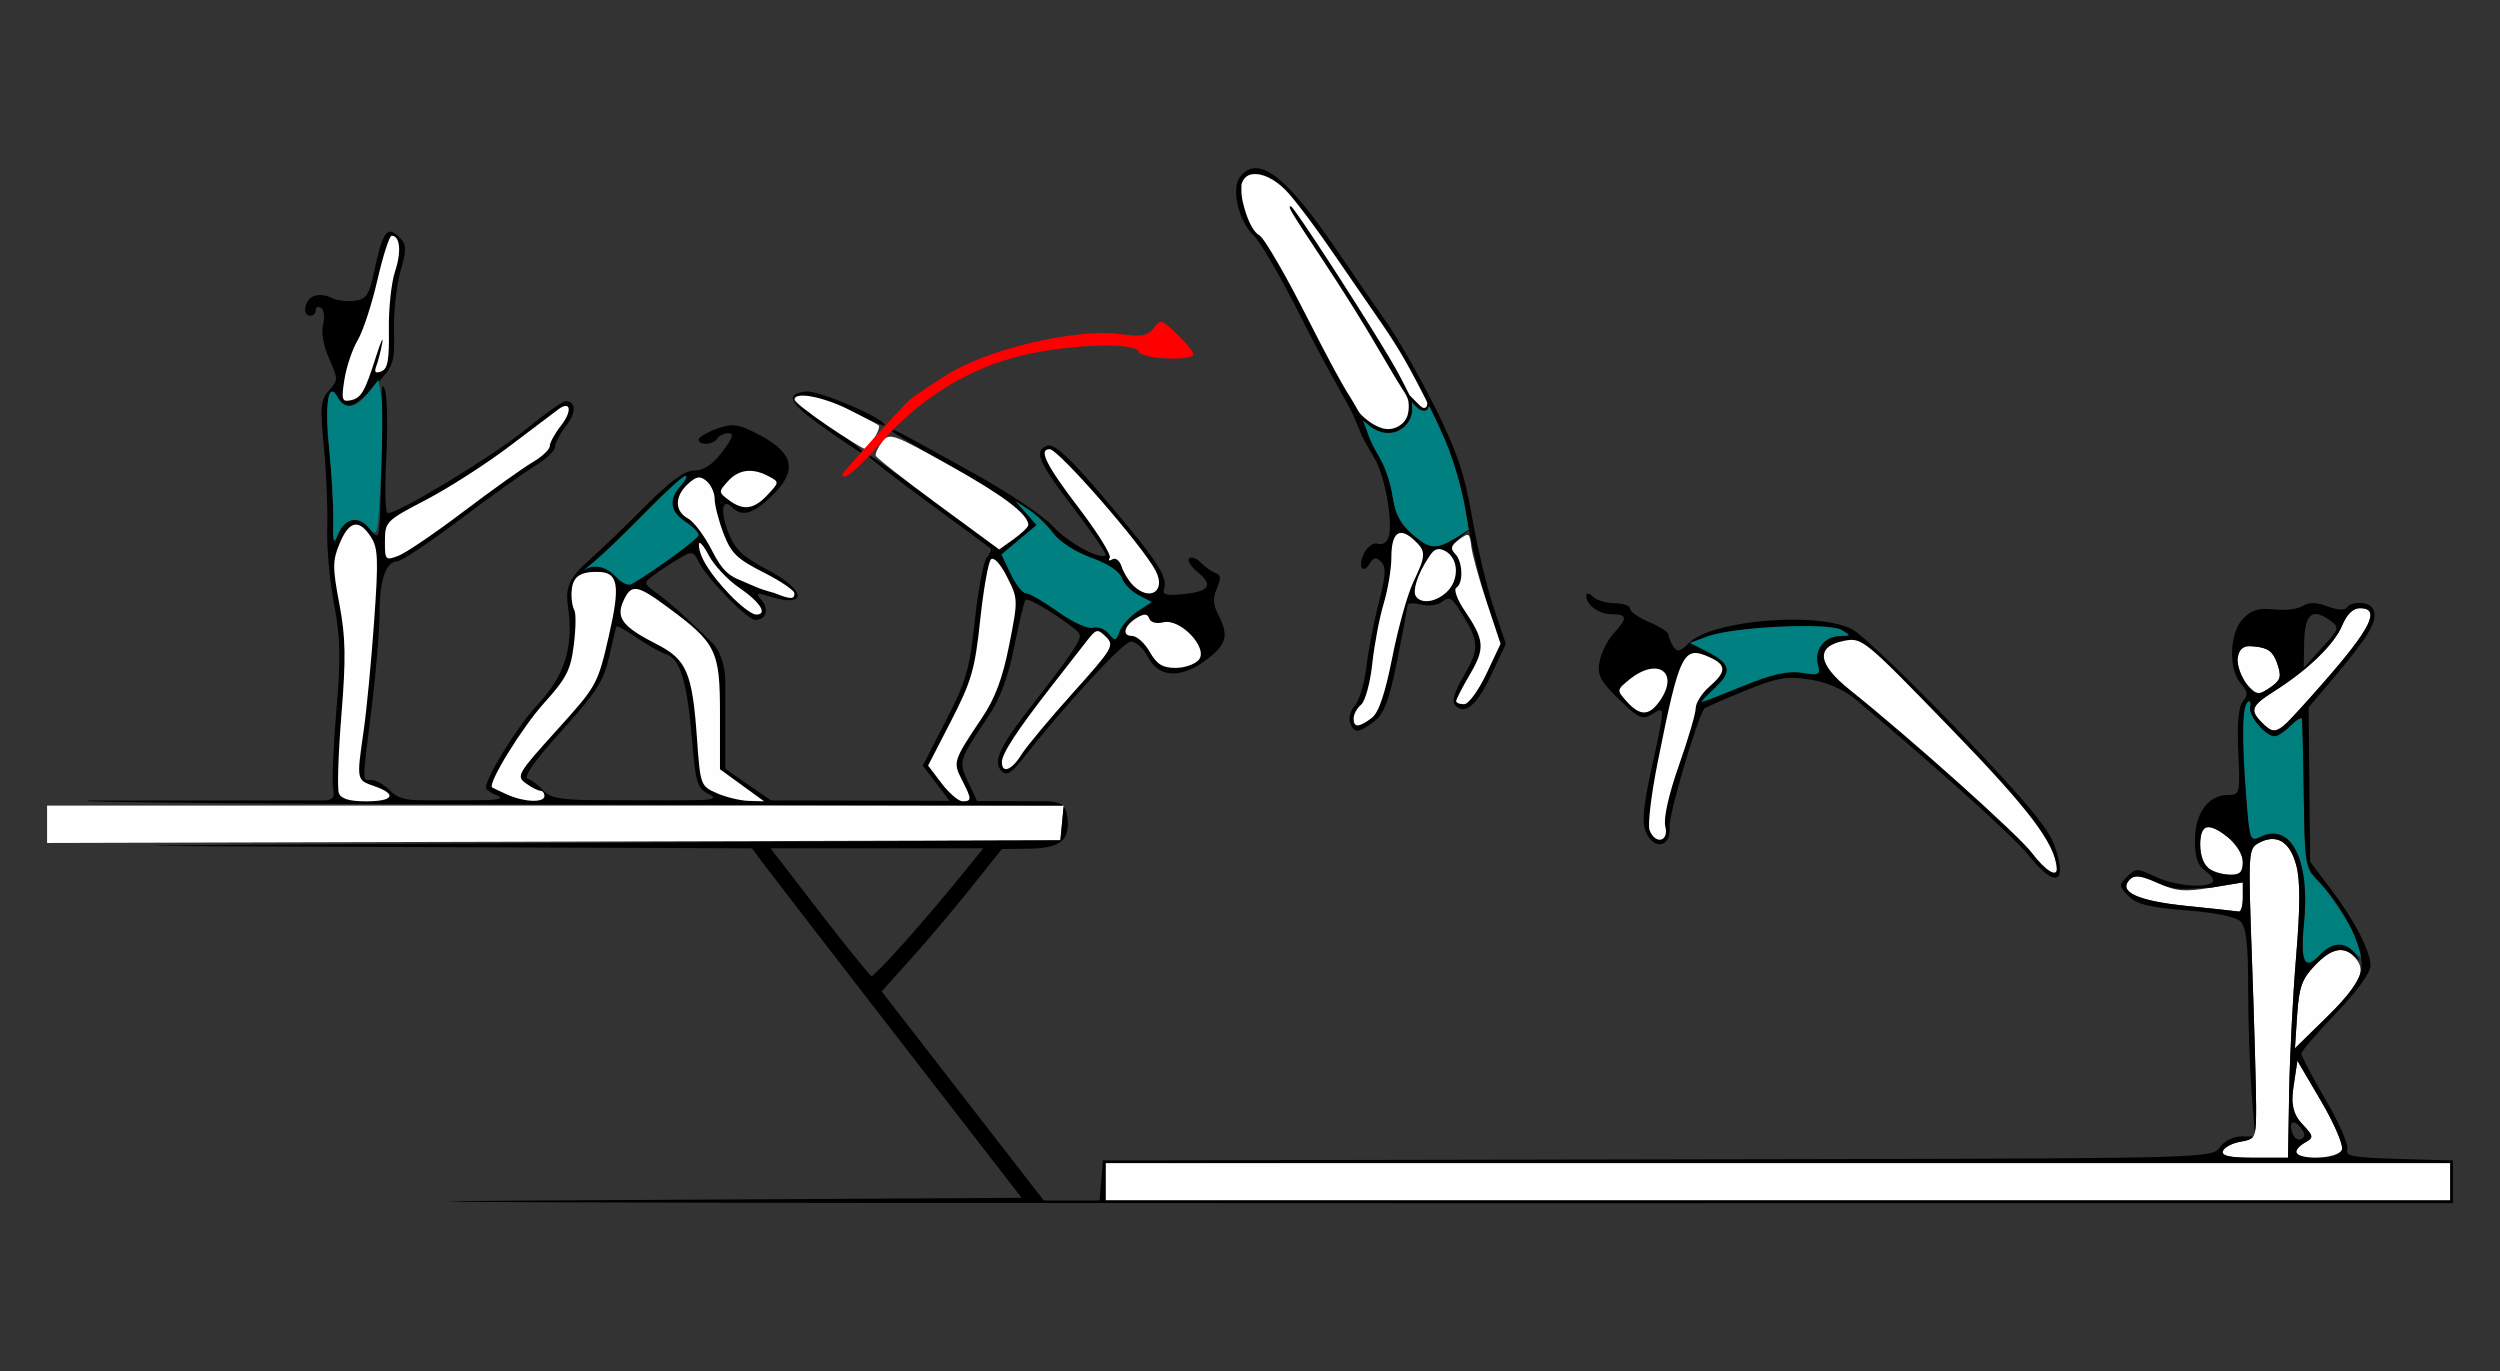 <?xml version="1.0" encoding="UTF-8" standalone="no"?>
<!-- Created with Inkscape (http://www.inkscape.org/) -->

<svg
   xmlns:dc="http://purl.org/dc/elements/1.1/"
   xmlns:cc="http://creativecommons.org/ns#"
   xmlns:rdf="http://www.w3.org/1999/02/22-rdf-syntax-ns#"
   xmlns:svg="http://www.w3.org/2000/svg"
   xmlns="http://www.w3.org/2000/svg"
   xmlns:sodipodi="http://sodipodi.sourceforge.net/DTD/sodipodi-0.dtd"
   xmlns:inkscape="http://www.inkscape.org/namespaces/inkscape"
   id="svg3456"
   version="1.1"
   inkscape:version="0.91 r13725"
   width="439.252"
   height="240.938"
   viewBox="0 0 439.252 240.938"
   sodipodi:docname="bb910203.svg">
  <rect x="0" y="0" width="439.252" height="240.938" fill="#333333" stroke="none"/>
  <defs
     id="defs3460" />
  <sodipodi:namedview
     pagecolor="#b9b9b9"
     bordercolor="#666666"
     borderopacity="1"
     objecttolerance="10"
     gridtolerance="10"
     guidetolerance="10"
     inkscape:pageopacity="0"
     inkscape:pageshadow="2"
     inkscape:window-width="1495"
     inkscape:window-height="976"
     id="namedview3458"
     showgrid="false"
     inkscape:zoom="1.4142136"
     inkscape:cx="202.42398"
     inkscape:cy="112.31879"
     inkscape:window-x="0"
     inkscape:window-y="0"
     inkscape:window-maximized="0"
     inkscape:current-layer="svg3456" />
  <g
     id="g5838"
     transform="translate(54.17,-244.549)">
    <path
       sodipodi:nodetypes="ccccccccccsssssssccccsssscssssssscssssscscsssscscccccccccssssssssssss"
       inkscape:connector-curvature="0"
       id="path3446"
       d="m 140.083,452.184 0,-3.281 148.131,0 88.131,0 0,3.281 0,3.281 -88.131,0 -148.131,0 z m 196.308,-5.391 c 0.214,-0.645 1.616,-1.389 3.115,-1.654 2.655,-0.47 2.727,-0.63 2.727,-6.094 0,-3.086 -0.322,-14.558 -0.716,-25.492 -0.701,-19.463 -0.675,-19.903 1.204,-20.911 3.094,-1.661 5.439,-0.269 6.556,3.89 0.726,2.706 0.722,7.241 -0.015,16.115 -0.564,6.792 -1.115,17.517 -1.224,23.832 l -0.197,11.483 -5.919,0.002 c -4.32,9.4e-4 -5.814,-0.315 -5.53,-1.17 z m 12.851,0.281 c 0,-0.49 0.733,-1.303 1.63,-1.806 1.508,-0.846 1.467,-1.088 -0.539,-3.231 -1.887,-2.015 -2.083,-2.888 -1.51,-6.72 l 0.658,-4.404 4.185,7.123 c 2.302,3.918 3.943,7.754 3.648,8.526 -0.599,1.565 -8.072,2.039 -8.072,0.511 z m 0.197,-24.188 c 0.324,-4.882 0.838,-6.33 3.075,-8.672 2.855,-2.99 4.995,-3.519 6.822,-1.687 2.282,2.289 1.831,4.331 -4.582,10.623 l -5.704,5.596 z m -19.356,-19.156 c -8.719,-0.889 -12.193,-2.503 -10.038,-4.665 0.84,-0.842 1.995,-0.695 4.925,0.631 3.248,1.469 4.668,1.592 9.377,0.811 l 5.549,-0.921 0,2.627 c 0,1.445 -0.315,2.57 -0.701,2.501 -0.386,-0.07 -4.486,-0.512 -9.112,-0.983 z m 3.972,-6.465 c -2.018,-1.179 -2.321,-7.425 -0.36,-7.425 2.358,0 6.201,3.819 6.201,6.162 0,1.743 -0.492,2.269 -2.103,2.247 -1.157,-0.016 -2.839,-0.459 -3.738,-0.984 z m -379.953,-7.889 0,-3.286 89.312,0 89.312,0 -0.293,3.047 -0.293,3.047 -89.019,0.239 -89.019,0.239 z m 389.132,-17.884 c -2.164,-2.17 -1.854,-2.947 2.201,-5.515 5.889,-3.729 10.53,-8.218 11.902,-11.513 0.833,-2 1.919,-3.062 3.132,-3.062 3.711,0 1.984,3.518 -6.444,13.125 -8.25,9.404 -8.317,9.447 -10.791,6.964 z m -2.726,-6.804 c -0.851,-0.943 -1.547,-2.868 -1.547,-4.278 0,-2.325 0.281,-2.536 3.021,-2.27 2.354,0.229 3.226,0.883 3.951,2.963 0.772,2.217 0.626,2.892 -0.863,3.984 -2.311,1.695 -2.703,1.661 -4.562,-0.399 z"
       style="fill:#fefefe" />
    <path
       sodipodi:nodetypes="ccsscssscssssscc"
       inkscape:connector-curvature="0"
       id="path3442"
       d="m 350.67,413.322 c -0.351,-0.569 -0.355,-3.677 -0.011,-6.908 1.132,-10.601 -2.516,-17.622 -7.707,-14.835 -1.757,0.943 -1.882,0.602 -2.449,-6.7 -0.85,-10.953 -0.749,-16.403 0.316,-17.063 0.519,-0.322 0.692,0.033 0.395,0.81 -0.54,1.413 2.6,5.277 4.289,5.277 0.514,0 1.776,-0.844 2.804,-1.875 1.028,-1.031 1.925,-1.559 1.993,-1.172 0.068,0.387 0.201,6.479 0.296,13.539 0.159,11.872 0.323,12.963 2.182,14.531 2.095,1.767 8.613,12.165 8.613,13.739 0,0.497 -0.769,0.205 -1.709,-0.648 -2.262,-2.054 -3.815,-1.957 -6.31,0.394 -1.373,1.294 -2.278,1.599 -2.702,0.911 z"
       style="fill:#007f7f" />
    <path
       sodipodi:nodetypes="csccssscssscccsssscccssscsscccscscccccccccccccscccscccccccsccccssssscccccscccccccccsccccssssccsccsscscsssccsssscccscssssscsssscssccccsscccsccssssccccsssccssssscccccccccccccc"
       inkscape:connector-curvature="0"
       id="path3438"
       d="m 359.879,350.492 c -0.736,0.059 -1.398,0.326 -1.707,0.828 -0.308,0.5 -1.699,0.412 -3.348,-0.213 -2.012,-0.762 -3.281,-0.781 -4.434,-0.068 -0.889,0.55 -3.152,0.815 -5.029,0.59 -2.585,-0.31 -3.89,0.067 -5.375,1.557 -2.441,2.449 -2.686,8.984 -0.43,11.484 1.239,1.373 1.309,1.966 0.367,3.104 -0.785,0.949 -1.052,3.851 -0.822,8.924 0.33,7.279 0.273,7.518 -1.77,7.518 -3.486,0 -5.848,3.198 -5.848,7.916 0,3.098 0.477,4.501 1.863,5.475 1.025,0.72 1.585,1.587 1.246,1.928 -1.158,1.161 -6.778,0.623 -10.105,-0.969 -3.123,-1.493 -3.416,-1.493 -4.908,0.004 -1.494,1.498 -1.479,1.701 0.254,3.439 1.428,1.433 3.697,1.991 10.094,2.484 5.126,0.395 8.755,1.139 9.578,1.965 0.985,0.988 1.326,4.022 1.33,11.811 0.003,5.764 0.275,13.959 0.605,18.213 l 0.547,7.055 c 0.218,-0.837 0.244,-2.169 0.244,-4.49 0,-3.086 -0.323,-14.558 -0.717,-25.492 -0.701,-19.463 -0.674,-19.902 1.205,-20.91 3.094,-1.661 5.438,-0.271 6.555,3.889 0.726,2.706 0.722,7.241 -0.016,16.115 -0.564,6.792 -1.114,17.517 -1.223,23.832 l -0.197,11.482 -5.92,0.002 c -4.32,0.001 -5.813,-0.315 -5.529,-1.17 0.214,-0.645 1.616,-1.389 3.115,-1.654 1.171,-0.207 1.837,-0.355 2.219,-0.924 l -2.105,0 c -1.361,0 -2.994,0.821 -3.729,1.873 -1.294,1.853 -1.622,1.984 -68.791,2.109 l -127.484,0.236 -0.291,3.516 -0.289,3.516 -4.914,0 -4.912,0 -14.236,-18.365 -14.236,-18.365 5.193,-5.775 c 2.856,-3.176 7.608,-8.805 10.561,-12.508 l 5.367,-6.732 4.793,-0.065 c 5.461,-0.073 7.176,-1.45 6.725,-5.398 -0.111,-0.972 -0.296,-1.599 -0.664,-2.029 l -0.279,2.91 -0.293,3.047 -89.252,0.477 c -87.913,0.469 -88.32,0.479 -27.092,0.703 l 62.162,0.227 1.857,2.512 c 1.022,1.381 11.679,15.198 23.686,30.703 l 21.83,28.191 -85.848,0.479 0,-0.002 c -47.216,0.262 22.866,0.474 155.74,0.469 l 181.588,-0.008 0,-3.75 0,-3.75 -9.537,-0.266 c -7.887,-0.221 -9.447,-0.502 -9.016,-1.629 0.287,-0.749 -1.416,-4.675 -3.781,-8.723 -2.366,-4.048 -4.301,-7.712 -4.301,-8.141 0,-0.429 2.733,-3.62 6.074,-7.092 3.619,-3.76 6.076,-7.121 6.076,-8.314 0,-2.644 -2.814,-8.069 -7.117,-13.725 l -3.484,-4.578 -0.135,-13.566 -0.135,-13.566 4.838,-5.723 c 5.686,-6.724 7.3,-9.487 6.602,-11.312 -0.354,-0.924 -1.222,-1.381 -3.016,-1.307 z m -227.168,35.734 0.014,-0.137 -0.125,0 c 0.042,0.04 0.073,0.092 0.111,0.137 z m -0.111,-0.137 c -0.465,-0.44 -1.195,-0.632 -2.395,-0.75 -56.131,-0.291 -112.459,-0.137 -168.658,-0.137 l -0.143,0.01 c -4.273,0.291 32.526,0.607 81.775,0.703 z m 227.869,-34.688 c 3.711,0 1.985,3.518 -6.443,13.125 -3.393,3.867 -6.593,7.342 -7.111,7.721 -1.389,1.015 -2.052,0.879 -3.682,-0.756 -2.164,-2.17 -1.852,-2.948 2.203,-5.516 5.889,-3.729 10.53,-8.217 11.902,-11.512 0.833,-2 1.918,-3.062 3.131,-3.062 z m -7.65,1.037 c 0.645,0.038 1.448,0.423 2.424,1.139 l 0.002,0 c 1.681,1.233 1.617,1.446 -1.447,4.799 l -3.207,3.51 0.086,-4.537 c 0.064,-3.402 0.722,-4.993 2.143,-4.91 z m -10.836,5.701 c 2.354,0.229 3.224,0.883 3.949,2.963 0.772,2.217 0.628,2.892 -0.861,3.984 -0.986,0.723 -2.068,1.314 -2.404,1.314 -1.455,0 -3.705,-3.639 -3.705,-5.992 0.242,-1.837 1.014,-2.535 3.021,-2.27 z m -0.84,9.557 c -0.254,0 0.295,0.345 0.072,0.928 -0.54,1.413 2.601,5.277 4.289,5.277 0.514,0 1.775,-0.844 2.803,-1.875 1.028,-1.031 1.924,-1.559 1.992,-1.172 0.068,0.387 0.209,6.398 0.312,13.359 0.187,12.592 0.201,12.671 2.92,15.559 4.371,4.643 7.726,11.645 7.201,15.029 -0.311,2.006 -2.225,4.668 -6.068,8.438 l -5.615,5.506 0.391,-5.859 c 0.325,-4.882 0.837,-6.33 3.074,-8.672 2.888,-3.024 4.929,-3.502 7.01,-1.641 1.115,0.997 1.125,0.927 0.072,-0.469 -1.632,-2.163 -4.062,-2.078 -6.129,0.213 -2.677,2.967 -3.516,1.32 -2.828,-5.551 1.097,-10.957 -2.177,-17.642 -7.457,-15.229 -2.043,0.934 -2.1,0.796 -2.682,-6.701 -0.847,-10.913 -0.743,-16.362 0.32,-17.021 0.13,-0.081 0.238,-0.119 0.322,-0.119 z m -7.252,22.201 c 0.801,8.1e-4 1.959,0.635 3.543,1.885 1.452,1.146 2.463,2.877 2.463,4.219 0,1.743 -0.493,2.27 -2.104,2.248 -3.666,-0.05 -5.373,-1.696 -5.373,-5.176 0,-2.131 0.44,-3.177 1.471,-3.176 z m -252.682,3.691 18.699,0 18.701,0 -4.373,5.391 c -2.405,2.965 -6.72,8.028 -9.59,11.25 -2.87,3.222 -5.429,5.842 -5.686,5.82 -0.257,-0.021 -4.356,-5.084 -9.109,-11.25 z m 239.99,4.955 c 0.801,-0.046 1.938,0.324 3.77,1.152 3.248,1.469 4.607,0.983 9.377,0.811 l 5.551,-0.922 0,2.627 c 0,1.445 -0.316,2.571 -0.701,2.502 -0.386,-0.07 -4.487,-0.513 -9.113,-0.984 -8.719,-0.889 -12.192,-2.502 -10.037,-4.664 0.315,-0.316 0.674,-0.494 1.154,-0.521 z m 28.281,32.369 4.184,7.123 c 2.302,3.918 3.943,7.754 3.648,8.525 -0.353,0.924 -1.82,1.402 -4.303,1.402 -3.962,0 -4.881,-1.156 -2.139,-2.695 1.508,-0.846 1.468,-1.088 -0.539,-3.23 -1.887,-2.015 -1.879,-4.252 -1.51,-6.721 z m -0.652,10.859 c 0.31,0.019 0.751,0.314 1.26,0.93 0.764,0.924 0.804,1.537 0.127,1.957 -0.543,0.336 -1.246,-0.066 -1.562,-0.895 -0.493,-1.289 -0.34,-2.024 0.176,-1.992 z m -208.746,7.129 148.131,0 88.131,0 0,3.281 0,3.281 -88.131,0 -148.131,0 0,-3.281 z"
       style="fill:#000000" />
    <path
       inkscape:connector-curvature="0"
       id="path5716"
       d="m 224.87,348.842 c -0.208,-0.035 -0.338,0.078 -0.338,0.346 0,1.669 2.221,3.28 4.521,3.28 2.711,-10e-6 2.776,0.721 0.304,3.361 -1.05,1.121 -2.161,3.32 -2.468,4.886 -0.475,2.42 0.033,3.424 3.375,6.683 3.455,3.369 4.163,3.691 5.833,2.645 2.337,-1.464 2.339,-1.648 -0.078,9.461 -1.509,6.936 -1.735,9.633 -0.951,11.359 1.444,3.179 4.464,2.439 4.103,-1.005 -0.206,-1.961 4.812,-19.06 6.109,-20.816 0.125,-0.17 3.286,-1.556 7.023,-3.081 5.826,-2.378 7.475,-2.666 11.558,-2.018 3.064,0.486 5.949,1.756 8.094,3.564 15.292,12.885 27.695,24.072 30.32,27.349 4.726,5.899 6.912,5.008 4.505,-1.837 -1.042,-2.964 -5.538,-8.317 -16.905,-20.125 -8.516,-8.847 -16.855,-16.826 -18.531,-17.733 -5.955,-3.221 -24.727,-1.689 -28.75,2.346 -1.57,1.575 -2.094,1.694 -2.77,0.623 -0.458,-0.726 -0.841,-1.669 -0.848,-2.094 -0.008,-0.425 -1.529,-1.407 -3.381,-2.183 -1.852,-0.776 -3.367,-1.838 -3.367,-2.362 0,-0.524 -1.212,-0.953 -2.693,-0.953 -1.481,0 -3.212,-0.521 -3.847,-1.158 -0.321,-0.322 -0.608,-0.504 -0.816,-0.539 z"
       style="fill:#000000" />
    <path
       id="path5393"
       d="m 302.796,394.358 c -2.42,-3.183 -21.362,-20.138 -31.939,-28.589 -5.661,-4.523 -6.075,-7.59 -1.16,-8.598 3.288,-0.675 3.492,-0.51 18.755,15.232 13.898,14.333 18.428,20.299 18.745,24.688 0.127,1.756 -1.985,0.445 -4.401,-2.733 z"
       style="fill:#fefefe"
       inkscape:connector-curvature="0" />
    <path
       id="path5389"
       d="m 235.656,390.392 c -0.344,-0.899 0.292,-6.217 1.412,-11.819 3.884,-19.417 4.502,-20.666 9.167,-18.534 2.968,1.356 2.954,2.522 -0.061,5.152 -1.322,1.153 -2.405,2.853 -2.405,3.776 0,0.923 -1.331,5.461 -2.958,10.085 -1.797,5.107 -2.733,9.302 -2.386,10.69 0.676,2.701 -1.766,3.274 -2.77,0.65 z"
       style="fill:#fefefe"
       inkscape:connector-curvature="0" />
    <path
       id="path5375"
       d="m 231.664,367.813 c -1.797,-1.992 -1.791,-2.048 0.438,-3.859 4.953,-4.024 8.872,-1.292 5.361,3.737 -1.871,2.679 -3.462,2.713 -5.799,0.123 z"
       style="fill:#fefefe"
       inkscape:connector-curvature="0" />
    <path
       id="path3634"
       d="m 247.069,365.471 c 3.145,-2.924 2.884,-4.288 -1.225,-6.385 l -3.101,-1.583 3.159,-1.17 c 4.446,-1.647 21.189,-2.449 23.464,-1.123 1.729,1.008 1.718,1.059 -0.23,1.087 -2.702,0.039 -4.564,2.41 -3.898,4.965 0.487,1.869 0.237,2.003 -2.807,1.507 -2.418,-0.394 -5.26,0.24 -10.28,2.292 -3.816,1.56 -7.11,2.838 -7.319,2.84 -0.21,0.002 0.797,-1.092 2.237,-2.43 z"
       style="fill:#008080"
       inkscape:connector-curvature="0" />
    <path
       id="path5726"
       d="m 14.326,285.26 c -1,0.1 -1.693,2.022 -2.65,6.512 -1.012,4.747 -1.413,5.366 -3.652,5.637 -1.384,0.167 -3.196,-0.084 -4.027,-0.559 -0.831,-0.475 -2.198,-0.6 -3.037,-0.277 -1.647,0.634 -2.13,3.459 -0.592,3.459 0.514,-10e-6 0.934,-0.446 0.934,-0.992 0,-0.546 0.424,-0.732 0.939,-0.412 0.516,0.32 0.674,1.636 0.352,2.926 -0.353,1.411 0.075,3.816 1.074,6.039 1.594,3.546 1.592,3.768 -0.023,5.559 -1.491,1.653 -1.594,2.801 -0.896,10.076 0.433,4.516 0.693,10.868 0.578,14.115 -0.115,3.247 0.418,9.218 1.184,13.268 1.136,6.007 1.212,9.478 0.414,18.854 -0.538,6.32 -0.792,12.461 -0.566,13.646 0.39,2.045 0.098,2.171 -5.742,2.479 -2.592,0.146 48.43,0.263 118.945,0.297 l 0,-0.541 -0.023,0 -1.582,-3.328 c -1.746,-3.673 -1.709,-3.798 3.326,-11.303 2.286,-3.407 3.636,-6.978 4.752,-12.561 0.858,-4.29 1.75,-7.989 1.982,-8.223 0.413,-0.414 4.882,2.205 8.305,4.867 1.642,1.278 1.643,1.43 0.041,3.984 -0.916,1.461 -4.068,5.699 -7.006,9.416 -5.883,7.445 -7.175,10.217 -5.52,11.85 0.827,0.815 1.635,0.394 3.316,-1.734 7.988,-10.107 17.988,-20.974 19.352,-21.029 0.886,-0.036 2.263,1.201 3.061,2.748 1.883,3.653 5.857,3.79 10.344,0.357 3.467,-2.653 3.857,-4.218 1.959,-7.857 -0.906,-1.737 -0.966,-2.931 -0.23,-4.613 0.747,-1.708 0.7,-2.367 -0.184,-2.662 -0.646,-0.216 -1.817,-1.037 -2.604,-1.826 -0.786,-0.789 -1.725,-1.137 -2.086,-0.773 -0.361,0.364 0.322,1.457 1.518,2.43 2.805,2.282 2.029,3.409 -2.656,3.857 -2.877,0.275 -3.65,0.061 -3.279,-0.906 0.666,-1.74 -0.856,-4.382 -6.316,-10.975 -9.439,-11.396 -12.792,-14.743 -14.221,-14.193 -2.386,0.919 -1.611,2.747 4.625,10.922 3.315,4.345 5.851,8.074 5.637,8.289 -0.928,0.931 -6.758,-2.281 -9.328,-5.139 -1.542,-1.715 -7.64,-5.802 -13.551,-9.086 -14.094,-7.829 -14.953,-8.278 -14.953,-7.783 0,0.231 4.721,3.059 10.492,6.285 9.379,5.243 13.682,8.494 13.775,10.406 0.017,0.352 -1.125,1.466 -2.539,2.477 l -2.572,1.836 -8.877,-6.535 c -13.43,-9.887 -14.018,-10.296 -14.018,-9.809 -10e-7,0.249 4.731,3.921 10.514,8.16 5.783,4.24 10.679,7.851 10.881,8.025 0.202,0.174 -0.107,0.892 -0.688,1.594 -0.58,0.701 -1.524,5.667 -2.096,11.037 -0.917,8.607 -1.521,10.696 -5.094,17.639 l -4.053,7.877 2.389,3.139 2.387,3.141 -15.596,0 -15.598,0 -4.141,-2.857 -4.141,-2.857 0,-9.934 0,-5.48 c 0,-3.043 -1.156,-5.574 -2.17,-6.588 l -2.27,-2.232 c -2.442,-2.403 -5.7,-5.27 -7.242,-6.371 -2.749,-1.963 -2.766,-2.029 -0.934,-3.396 1.028,-0.767 3.005,-2.071 4.393,-2.896 2.411,-1.434 2.572,-1.405 3.613,0.635 1.521,2.978 8.495,10.104 9.889,10.104 1.863,-10e-6 2.457,-1.838 1.117,-3.457 -1.099,-1.329 -0.975,-1.415 1.088,-0.756 7.06,2.257 6.936,-0.934 -0.182,-4.67 -4.258,-2.235 -5.601,-3.521 -6.752,-6.459 -1.496,-3.82 -1.125,-6.236 0.678,-4.428 1.713,1.718 3.685,1.153 6.904,-1.977 4.877,-4.742 3.96,-7.841 -3.379,-11.402 -2.665,-1.293 -3.705,-1.362 -6.309,-0.418 -1.715,0.622 -3.117,1.467 -3.117,1.879 0,1.075 2.585,0.927 3.271,-0.188 0.318,-0.516 1.204,-0.938 1.971,-0.938 1.026,0 0.737,0.866 -1.1,3.281 -1.708,2.246 -3.252,3.281 -4.893,3.281 -1.715,0 -4.188,1.801 -8.688,6.328 -3.46,3.48 -8.05,7.884 -10.203,9.785 -3.832,3.384 -3.648,5.41 -3.297,7.973 0.964,7.033 -0.576,11.909 -5.398,17.08 -3.523,3.778 -9.047,12.701 -9.047,14.613 0,0.292 0.945,0.913 2.102,1.379 1.468,0.592 -0.788,0.867 -7.477,0.908 -8.38,0.052 -9.812,-0.176 -11.447,-1.816 -1.028,-1.031 -2.5,-1.875 -3.271,-1.875 -1.691,0 -1.691,1.041 0.008,-12.621 0.767,-6.168 1.395,-13.683 1.395,-16.701 0,-5.817 1.142,-9.115 3.158,-9.115 0.673,0 5.601,-3.288 10.949,-7.309 5.348,-4.02 11.301,-8.275 13.229,-9.453 1.928,-1.178 3.504,-2.682 3.504,-3.344 0,-0.662 0.868,-2.312 1.93,-3.666 1.837,-2.342 1.785,-4.354 -0.113,-4.354 -0.483,0 -3.719,2.306 -7.189,5.125 -5.699,4.629 -22.087,14.562 -24.025,14.562 -0.431,0 -0.549,-4.324 -0.264,-9.609 0.285,-5.285 0.191,-10.664 -0.209,-11.953 -0.509,-1.641 -0.695,-0.658 -0.621,3.281 0.058,3.094 0.004,9.574 -0.121,14.4 -0.225,8.69 -0.244,8.755 -1.951,6.641 -2.022,-2.505 -4.451,-1.992 -5.689,1.203 -0.639,1.647 -0.801,1.068 -0.721,-2.557 0.057,-2.578 -0.251,-8.134 -0.684,-12.348 -0.853,-8.314 -0.221,-12.434 1.449,-9.449 1.376,2.458 2.805,2.018 6.609,-2.037 3.275,-3.492 3.441,-3.974 3.301,-9.609 -0.081,-3.263 0.428,-7.964 1.131,-10.447 1.139,-4.024 1.111,-4.681 -0.256,-6.053 -0.635,-0.637 -1.153,-0.967 -1.607,-0.922 z M -1.387,385.588 c 0.004,-2.6e-4 -0.024,2.5e-4 -0.02,0 l 0,0.002 c 0.008,-4.4e-4 0.011,-0.002 0.02,-0.002 z m 88.822,-72.252 c -3.858,0.448 -3.006,2.031 3.586,6.664 3.341,2.349 6.284,4.289 6.541,4.312 0.981,0.09 -6.216,-5.526 -9.111,-7.109 -7.31,-3.997 -0.582,-4.259 7.27,-0.283 3.069,1.554 5.58,2.615 5.58,2.357 0,-1.211 -11.642,-6.199 -13.865,-5.941 z m -33.164,41.25 c 0.41,0.092 1.872,0.946 3.533,2.076 1.898,1.292 4.234,2.599 5.191,2.904 2.348,0.748 3.595,4.966 4.43,14.992 0.639,7.674 0.898,8.492 3.035,9.574 1.972,0.999 0.007,1.173 -12.617,1.119 -13.135,-0.057 -15.139,-0.269 -16.473,-1.744 -0.835,-0.924 -2.096,-1.876 -2.803,-2.117 -0.856,-0.292 1.13,-3.113 5.949,-8.449 6.135,-6.793 7.405,-8.776 8.346,-13.039 0.61,-2.765 1.196,-5.154 1.301,-5.309 0.013,-0.019 0.049,-0.02 0.107,-0.008 z"
       style="fill:#000000"
       inkscape:connector-curvature="0" />
    <path
       id="path5407"
       d="m 5.367,383.907 c -0.302,-0.79 -0.1,-6.975 0.449,-13.744 0.815,-10.052 0.748,-13.629 -0.366,-19.519 -1.21,-6.399 -1.203,-7.597 0.061,-10.631 1.656,-3.976 3.387,-4.34 5.47,-1.151 1.287,1.971 1.363,3.93 0.578,14.949 -0.497,6.974 -1.317,15.551 -1.823,19.06 -1.27,8.814 -1.291,8.703 1.847,9.801 4.093,1.431 3.428,2.672 -1.431,2.672 -2.942,0 -4.403,-0.439 -4.784,-1.437 z"
       style="fill:#fefefe"
       inkscape:connector-curvature="0" />
    <path
       id="path5405"
       d="m 34.947,384.158 c -1.285,-0.582 -2.47,-1.144 -2.633,-1.25 -0.898,-0.58 5.198,-10.504 9.123,-14.851 3.931,-4.354 4.662,-5.788 5.215,-10.225 0.353,-2.838 0.395,-5.563 0.092,-6.055 -0.462,-0.75 -0.869,-3.8 0.037,-5.304 0.899,-1.493 3.104,-1.443 4.009,-1.443 3.693,0 4.086,2.228 1.997,11.327 -1.939,8.448 -2.072,8.688 -9.172,16.533 -6.812,7.527 -7.107,8.032 -5.421,9.269 0.981,0.72 2.124,1.308 2.54,1.308 0.416,0 0.756,0.422 0.756,0.938 0,1.227 -3.586,1.091 -6.542,-0.248 z"
       style="fill:#fefefe"
       inkscape:connector-curvature="0" />
    <path
       id="path5403"
       d="m 71.774,383.917 c -2.845,-1.252 -2.903,-1.412 -3.479,-9.555 -0.825,-11.66 -1.799,-13.941 -7.108,-16.639 -5.958,-3.029 -7.177,-4.609 -5.835,-7.564 1.39,-3.06 2.338,-2.935 7.7,1.014 8.649,6.369 9.279,7.643 9.279,18.767 l 0,9.766 3.879,2.818 3.879,2.818 -2.71,-0.076 c -1.491,-0.042 -4.012,-0.65 -5.604,-1.35 z"
       style="fill:#fefefe"
       inkscape:connector-curvature="0" />
    <path
       id="path5401"
       d="m 111.286,382.203 -2.388,-3.14 4.053,-7.876 c 3.578,-6.953 4.175,-9.026 5.099,-17.691 0.575,-5.398 1.424,-10.195 1.887,-10.658 0.498,-0.499 1.65,0.749 2.825,3.059 1.959,3.852 1.964,4.006 0.388,11.967 -1.164,5.879 -2.464,9.358 -4.798,12.836 -5.028,7.494 -5.114,7.759 -3.527,10.837 1.756,3.407 1.771,3.805 0.139,3.805 -0.71,0 -2.365,-1.413 -3.679,-3.14 z"
       style="fill:#fefefe"
       inkscape:connector-curvature="0" />
    <path
       id="path5399"
       d="m 121.863,378.443 c 0,-1.482 2.699,-5.606 8.745,-13.362 2.366,-3.036 5.123,-6.574 6.125,-7.863 1.711,-2.2 1.921,-2.247 3.427,-0.766 1.511,1.486 1.173,2.057 -5.828,9.844 -4.087,4.546 -8.154,9.426 -9.037,10.844 -1.713,2.75 -3.432,3.403 -3.432,1.303 z"
       style="fill:#fefefe"
       inkscape:connector-curvature="0" />
    <path
       id="path5391"
       d="m 147.841,359.088 c -0.876,-1.544 -2.277,-2.807 -3.115,-2.807 -1.893,0 -1.363,-1.87 0.911,-3.214 1.26,-0.744 1.81,-0.701 2.125,0.166 0.248,0.685 1.271,0.957 2.464,0.657 2.965,-0.746 7.955,4.509 6.245,6.577 -0.655,0.792 -2.507,1.437 -4.114,1.434 -2.266,-0.005 -3.281,-0.637 -4.515,-2.813 z"
       style="fill:#fefefe"
       inkscape:connector-curvature="0" />
    <path
       id="path5387"
       d="m 74.033,349.015 c -3.577,-3.754 -5.465,-6.845 -5.401,-8.845 0.021,-0.678 0.802,0.202 1.733,1.957 0.932,1.755 3.299,4.286 5.26,5.625 3.785,2.585 5.185,4.779 3.048,4.779 -0.71,0 -2.798,-1.582 -4.64,-3.516 z"
       style="fill:#fefefe"
       inkscape:connector-curvature="0" />
    <path
       id="path5383"
       d="m 81.824,348.72 c -2.98,-0.799 -3.615,-1.266 -5.739,-2.139 -2.029,-0.808 -3.287,-1.601 -5.124,-5.237 -1.301,-2.576 -3.208,-5.135 -4.236,-5.688 -2.385,-1.28 -2.393,-3.923 -0.019,-6.079 1.515,-1.376 2.109,-1.466 3.271,-0.499 0.781,0.65 1.419,2.065 1.419,3.145 0,1.08 0.699,3.799 1.553,6.042 1.323,3.476 2.359,4.487 7.009,6.842 3.001,1.52 5.457,3.179 5.457,3.687 0,1.106 -0.689,1.092 -3.591,-0.075 z"
       style="fill:#fefefe"
       inkscape:connector-curvature="0" />
    <path
       id="path5381"
       d="m 144.888,347.369 c -0.774,-0.776 -1.676,-2.259 -2.003,-3.295 -0.328,-1.036 -1.051,-1.601 -1.607,-1.256 -0.556,0.345 -0.764,0.225 -0.461,-0.267 0.303,-0.492 -2.155,-4.442 -5.463,-8.778 -5.737,-7.519 -7.115,-10.305 -5.099,-10.305 1.538,0 16.291,16.918 18.615,21.348 1.897,3.616 -1.043,5.501 -3.982,2.553 z"
       style="fill:#fefefe"
       inkscape:connector-curvature="0" />
    <path
       id="path5379"
       d="m 13.462,339.617 c 0.01,-3.401 0.198,-3.59 7.2,-7.242 3.954,-2.062 10.534,-6.281 14.622,-9.375 4.087,-3.094 7.977,-6.032 8.643,-6.529 2.179,-1.627 2.494,0.279 0.473,2.856 -1.087,1.386 -1.976,3.005 -1.976,3.597 0,0.593 -1.367,1.878 -3.037,2.855 -1.671,0.978 -7.125,4.871 -12.12,8.652 -4.996,3.781 -10.147,7.28 -11.449,7.776 -2.27,0.866 -2.365,0.76 -2.356,-2.59 z"
       style="fill:#fefefe"
       inkscape:connector-curvature="0" />
    <path
       id="path5377"
       d="m 110.642,333.189 c -5.908,-4.342 -10.832,-8.2 -10.943,-8.573 -0.111,-0.373 0.392,-1.467 1.118,-2.429 1.257,-1.667 1.822,-1.47 11.862,4.143 9.423,5.268 13.733,8.521 13.826,10.434 0.017,0.352 -1.128,1.467 -2.545,2.48 l -2.577,1.84 z"
       style="fill:#fefefe"
       inkscape:connector-curvature="0" />
    <path
       id="path5373"
       d="m 73.808,332.36 c -1.738,-1.319 -1.741,-1.42 -0.089,-3.251 1.9,-2.106 4.325,-2.401 7.172,-0.872 1.885,1.012 1.884,1.03 -0.224,3.281 -2.411,2.575 -4.275,2.804 -6.859,0.842 z"
       style="fill:#fefefe"
       inkscape:connector-curvature="0" />
    <path
       id="path5371"
       d="m 91.321,319.414 c -3.177,-2.153 -5.805,-4.231 -5.841,-4.618 -0.14,-1.511 4.907,-0.584 9.545,1.753 2.682,1.351 5.015,2.581 5.185,2.732 0.505,0.45 -1.718,4.192 -2.445,4.117 -0.367,-0.038 -3.267,-1.831 -6.444,-3.984 z"
       style="fill:#fefefe"
       inkscape:connector-curvature="0" />
    <path
       id="path3638"
       d="m 6.35,311.185 c 0.354,-2.22 1.406,-5.321 2.338,-6.892 0.932,-1.571 2.49,-6.335 3.463,-10.588 0.973,-4.253 2.097,-7.733 2.499,-7.734 1.48,-0.004 1.744,2.83 0.586,6.287 -0.655,1.955 -1.142,6.579 -1.083,10.275 0.085,5.265 -0.204,6.841 -1.335,7.276 -1.041,0.401 -1.283,0.136 -0.868,-0.948 0.316,-0.827 0.779,-2.625 1.028,-3.995 0.249,-1.37 -0.217,-0.382 -1.035,2.196 -2.038,6.423 -2.637,7.449 -4.566,7.829 -1.472,0.29 -1.593,-0.15 -1.027,-3.707 z"
       style="fill:#fefefe"
       inkscape:connector-curvature="0" />
    <path
       id="path5417"
       d="m 140.605,355.874 c -0.687,-0.83 -1.932,-1.293 -2.766,-1.027 -0.849,0.27 -3.538,-0.959 -6.107,-2.791 -2.525,-1.801 -5.07,-3.274 -5.655,-3.274 -0.585,0 -1.794,-1.534 -2.685,-3.409 l -1.621,-3.409 3.083,-2.584 3.083,-2.584 -1.869,-2.121 -1.869,-2.121 2.383,1.536 c 1.311,0.845 3.244,2.703 4.296,4.13 1.106,1.5 3.927,3.319 6.691,4.314 2.898,1.044 5.003,2.429 5.348,3.519 0.313,0.989 1.63,2.356 2.926,3.037 l 2.357,1.239 -2.472,1.624 c -1.359,0.893 -2.787,2.481 -3.173,3.527 -0.637,1.726 -0.818,1.763 -1.951,0.393 z"
       style="fill:#008080"
       inkscape:connector-curvature="0" />
    <path
       id="path5415"
       d="m 54.086,345.946 c -1.724,-1.911 -4.046,-2.381 -5.68,-1.15 -0.514,0.387 0.336,-0.352 1.889,-1.641 1.552,-1.289 5.608,-5.191 9.012,-8.672 3.404,-3.48 6.531,-6.328 6.948,-6.328 0.417,0 0.062,0.771 -0.789,1.714 -2.187,2.424 -1.921,4.559 0.79,6.341 1.285,0.845 2.336,1.893 2.336,2.33 0,0.648 -7.441,6.105 -11.791,8.648 -0.574,0.335 -1.796,-0.224 -2.715,-1.243 z"
       style="fill:#008080"
       inkscape:connector-curvature="0" />
    <path
       id="path5411"
       d="m 4.383,336.125 c 0.057,-2.578 -0.25,-8.135 -0.682,-12.348 -0.853,-8.314 -0.221,-12.433 1.449,-9.449 1.282,2.292 3.176,2.045 5.323,-0.693 l 1.83,-2.334 0.498,2.568 c 0.274,1.412 0.259,7.705 -0.032,13.984 -0.507,10.919 -0.599,11.331 -2.114,9.453 -1.888,-2.339 -4.346,-1.73 -5.55,1.376 -0.639,1.647 -0.802,1.067 -0.722,-2.557 z"
       style="fill:#008080"
       inkscape:connector-curvature="0" />
    <path
       inkscape:connector-curvature="0"
       id="path3632"
       d="m 93.826,327.875 c 0,-0.275 10.29,-11.67 11.833,-13.103 0.431,-0.4 3.383,-2.376 6.561,-4.391 7.113,-4.511 22.662,-8.161 30.386,-7.133 3.89,0.518 4.896,0.337 5.921,-1.062 1.162,-1.587 1.404,-1.524 4.108,1.068 1.58,1.514 2.873,3.096 2.873,3.516 0,1.281 -9.148,0.89 -9.58,-0.41 -0.565,-1.697 -11.799,-1.367 -20.327,0.597 -9.313,2.145 -18.094,7.522 -24.803,15.188 -4.391,5.017 -6.973,7.139 -6.973,5.731 z"
       style="fill:#fe0000" />
    <path
       sodipodi:nodetypes="ssssssscsssssssssscssssscccssssscssscccccccccscsscccssscccssscccccscsccccsscscscssscccssscccccsscssssccccssc"
       inkscape:connector-curvature="0"
       id="path5730"
       d="m 166.518,274.096 c -1.05,-0.02 -1.957,0.47 -2.758,1.439 -1.667,2.015 -0.367,7.85 2.302,10.337 1.202,1.12 5.068,7.815 8.592,14.877 3.524,7.062 7.439,13.82 8.332,15.529 0.864,1.653 1.28,2.808 2.003,4.553 0.335,0.809 1.359,2.606 2.316,4.181 1.883,3.097 3.379,11.665 2.457,14.074 -0.313,0.818 -1.14,1.268 -1.839,0.999 -0.699,-0.269 -1.766,0.438 -2.37,1.569 -1.239,2.322 -0.361,4.027 0.965,1.874 0.667,-1.083 1.109,-1.139 1.995,-0.25 0.886,0.889 0.792,2.469 -0.422,7.125 -0.858,3.291 -1.834,8.338 -2.17,11.215 -0.335,2.877 -1.245,5.964 -2.023,6.86 -0.778,0.896 -1.164,2.287 -0.856,3.091 0.716,1.873 1.526,1.819 4.258,-0.289 1.728,-1.333 2.612,-3.689 4.018,-10.68 0.992,-4.933 1.807,-9.297 1.813,-9.699 0.005,-0.402 1.083,-0.463 2.394,-0.133 1.332,0.335 2.977,0.105 3.729,-0.521 1.075,-0.895 1.633,-0.676 2.764,1.084 3.754,5.838 3.866,7.032 1.11,11.75 -1.783,3.051 -2.285,4.739 -1.611,5.415 1.746,1.752 3.797,-0.008 6.374,-5.475 l 2.524,-5.354 -2.142,-6.347 c -1.178,-3.491 -2.89,-10.66 -3.804,-15.931 -1.326,-7.642 -2.652,-11.56 -6.543,-19.337 -2.684,-5.364 -6.438,-11.965 -8.344,-14.669 -1.906,-2.704 -5.79,-8.34 -8.631,-12.525 -6.831,-10.062 -11.284,-14.705 -14.435,-14.764 z m -0.353,1.003 c 1.629,-0.091 3.853,0.99 5.786,3.061 1.586,1.7 5.209,6.515 8.051,10.7 2.842,4.185 6.715,9.803 8.606,12.485 0.932,1.321 1.839,2.731 2.701,4.133 0.094,0.15 0.137,0.201 0.264,0.414 0.023,0.038 0.047,0.083 0.069,0.121 0.909,1.504 1.722,2.961 2.421,4.304 0.898,1.658 1.775,3.344 2.594,4.972 -0.047,0.489 -0.139,0.971 -0.571,0.991 -0.549,-0.018 -1.165,-0.841 -1.559,-1.211 -0.599,-0.613 -0.817,-0.705 -1.116,-1.252 -0.099,-0.181 -0.186,-0.321 -0.271,-0.452 -0.422,-0.931 -1.094,-2.254 -1.97,-3.818 -3.775,-6.744 -17.995,-28.771 -18.574,-28.771 -0.552,0 -0.023,0.872 6.347,10.462 2.954,4.446 7.395,11.615 9.87,15.931 1.637,2.855 3.031,5.146 3.898,6.442 0.001,0.002 8.4e-4,0.004 0.002,0.006 0.071,0.141 0.161,0.295 0.269,0.46 0.608,1.053 0.532,3.14 -0.137,4.193 -0.669,1.053 -1.83,1.698 -3.113,1.698 -1.271,0 -2.604,-0.749 -3.608,-1.516 -0.796,-0.608 -1.274,-1.108 -1.482,-1.334 -0.337,-0.647 -0.729,-1.366 -1.266,-2.265 -0.672,-1.018 -1.183,-1.877 -1.716,-2.82 -1.577,-2.729 -3.489,-6.377 -6.109,-11.562 -3.91,-7.738 -7.733,-14.31 -8.497,-14.604 -1.678,-0.646 -3.786,-7.21 -2.986,-9.301 0.358,-0.936 1.121,-1.414 2.098,-1.468 z m 27.663,39.968 c 0.559,0.742 1.403,1.77 2.417,1.651 0.438,-0.11 0.541,-0.538 0.682,-0.868 0.63,1.265 1.247,2.521 1.758,3.624 0.131,0.283 0.244,0.562 0.347,0.84 1.789,3.68 3.692,9.747 4.516,15.15 0.638,4.185 2.232,10.89 3.543,14.901 l 2.384,7.294 -2.505,5.308 c -1.377,2.92 -3.131,5.31 -3.898,5.31 -1.872,-2e-5 -1.79,-0.412 1.048,-5.271 2.685,-4.596 2.56,-5.99 -1.015,-11.275 -1.266,-1.871 -1.881,-3.623 -1.381,-3.933 1.27,-0.788 1.12,-4.602 -0.234,-5.96 -0.88,-0.883 -0.721,-1.479 0.711,-2.667 0.825,-0.684 1.869,-1.574 1.8,-1.594 -0.072,-0.021 -1.313,0.868 -2.53,1.59 -3.426,2.032 -4.517,1.902 -7.714,-0.917 -1.878,-1.657 -2.866,-3.604 -3.238,-6.386 -0.294,-2.201 -1.316,-5.287 -2.271,-6.858 -0.635,-1.044 -1.09,-1.886 -1.373,-2.556 -0.008,-0.014 -0.025,-0.028 -0.032,-0.042 -0.711,-1.393 -0.742,-2.185 -1.611,-4.088 0.259,0.237 0.252,0.242 0.581,0.533 1.182,1.047 2.451,1.777 3.915,1.777 1.453,0 2.78,-0.736 3.541,-1.934 0.621,-0.977 0.909,-2.21 0.557,-3.63 z m -1.674,23.122 c 0.551,0.051 1.219,0.427 1.997,1.133 2.283,2.072 2.282,2.691 -0.008,7.492 -1.014,2.127 -2.671,8.065 -3.684,13.195 -1.268,6.425 -2.391,9.745 -3.608,10.67 -0.972,0.739 -2.088,1.357 -2.479,1.373 -1.207,0.051 -0.784,-2.53 0.604,-3.686 0.723,-0.602 1.605,-3.823 1.962,-7.159 0.356,-3.336 1.257,-8.101 2.003,-10.587 0.746,-2.486 1.357,-6.14 1.357,-8.118 0,-2.969 0.643,-4.427 1.855,-4.314 z m 6.513,2.976 c 0.29,-0.012 0.62,0.082 1.015,0.293 2.475,1.329 2.549,5.098 0.262,7.175 -3.202,2.907 -6.922,1.433 -4.979,-1.974 1.923,-3.372 2.447,-5.442 3.703,-5.495 z"
       style="fill:#000000" />
    <path
       id="path5397"
       d="m 183.663,370.771 c 0,-0.721 0.592,-1.803 1.315,-2.405 0.723,-0.602 1.606,-3.824 1.962,-7.16 0.356,-3.336 1.258,-8.1 2.004,-10.586 0.746,-2.486 1.356,-6.14 1.356,-8.118 0,-4.318 1.361,-5.441 3.852,-3.18 2.283,2.072 2.282,2.691 -0.007,7.492 -1.014,2.127 -2.672,8.064 -3.684,13.194 -1.268,6.425 -2.39,9.745 -3.608,10.67 -2.256,1.714 -3.19,1.741 -3.19,0.093 z"
       style="fill:#fefefe"
       inkscape:connector-curvature="0" />
    <path
       id="path5395"
       d="m 201.678,367.733 c 0,-0.299 1.1,-2.426 2.443,-4.726 2.685,-4.596 2.559,-5.991 -1.016,-11.275 -1.266,-1.871 -1.881,-3.623 -1.381,-3.932 1.27,-0.788 1.121,-4.601 -0.233,-5.959 -0.88,-0.883 -0.721,-1.443 0.711,-2.503 1.7,-1.257 1.868,-1.164 2.13,1.185 0.157,1.403 1.378,5.832 2.713,9.843 l 2.428,7.293 -2.504,5.31 c -1.377,2.92 -3.132,5.31 -3.898,5.31 -0.767,0 -1.394,-0.245 -1.394,-0.544 z"
       style="fill:#fefefe"
       inkscape:connector-curvature="0" />
    <path
       id="path5385"
       d="m 194.579,349.275 c -0.532,-0.864 0.152,-3.629 2.29,-6.831 0.67,-1.003 1.304,-1.934 2.876,-1.09 2.475,1.329 2.486,5.202 0.199,7.279 -1.934,1.756 -4.491,2.062 -5.365,0.643 z"
       style="fill:#fefefe"
       inkscape:connector-curvature="0" />
    <path
       inkscape:connector-curvature="0"
       id="path5761"
       d="m 197.521,340.503 c -0.832,-0.1 -1.691,-0.566 -2.987,-1.622 -0.756,-0.616 -1.696,-1.542 -2.075,-2.044 -1.039,-1.378 -1.549,-2.696 -1.912,-4.936 -0.247,-1.524 -0.58,-2.84 -1.057,-4.176 -0.452,-1.267 -0.822,-2.054 -1.539,-3.273 -0.459,-0.781 -1.08,-1.992 -1.368,-2.668 -0.095,-0.222 -0.324,-0.837 -0.511,-1.367 -0.283,-0.806 -0.427,-1.184 -0.736,-1.925 -0.015,-0.035 0.184,0.122 0.441,0.349 0.962,0.849 1.912,1.41 2.799,1.652 0.397,0.108 0.528,0.123 1.143,0.124 0.589,0.001 0.753,-0.014 1.073,-0.102 1.515,-0.414 2.654,-1.571 3.065,-3.114 0.082,-0.308 0.099,-0.49 0.099,-1.087 4e-5,-0.395 -0.015,-0.808 -0.034,-0.919 l -0.034,-0.202 0.142,0.179 c 0.078,0.099 0.327,0.363 0.553,0.588 0.312,0.31 0.492,0.448 0.746,0.574 0.34,0.168 0.727,0.245 0.951,0.189 0.191,-0.048 0.398,-0.261 0.525,-0.542 l 0.122,-0.269 0.452,0.904 c 0.611,1.221 1.27,2.615 1.532,3.241 0.119,0.284 0.341,0.788 0.493,1.121 1.389,3.028 2.833,7.67 3.679,11.828 0.166,0.814 0.815,4.59 0.792,4.603 -0.006,0.003 -0.394,0.255 -0.861,0.559 -2.932,1.906 -4.281,2.479 -5.494,2.333 z"
       style="fill:#008080;fill-opacity:1;stroke:none;stroke-width:0.5;stroke-miterlimit:4;stroke-dasharray:none" />
    <path
       inkscape:connector-curvature="0"
       id="path5763"
       d="m 189.217,319.897 c -1.178,-0.18 -2.683,-1.028 -3.95,-2.226 -0.538,-0.508 -0.622,-0.624 -1.157,-1.585 -0.317,-0.57 -0.812,-1.408 -1.101,-1.861 -1.514,-2.38 -3.513,-6.078 -7.338,-13.569 -2.256,-4.42 -3.507,-6.763 -5.035,-9.433 -1.852,-3.237 -3.101,-5.118 -3.558,-5.363 -0.923,-0.494 -1.882,-2.233 -2.58,-4.684 -0.416,-1.459 -0.535,-2.195 -0.539,-3.315 -0.003,-0.974 -8.3e-4,-0.987 0.197,-1.405 0.461,-0.972 1.228,-1.379 2.457,-1.304 1.775,0.109 3.928,1.419 5.701,3.469 1.988,2.299 4.966,6.309 8.191,11.033 2.478,3.629 4.861,7.09 6.74,9.79 3.941,5.662 5.399,8.093 8.655,14.431 0.722,1.405 0.732,1.431 0.677,1.712 -0.031,0.157 -0.058,0.301 -0.059,0.321 -0.01,0.129 -0.287,0.313 -0.471,0.313 -0.293,0 -0.553,-0.209 -1.627,-1.307 l -0.923,-0.944 -0.753,-1.49 c -1.25,-2.474 -2.117,-4.005 -4.238,-7.482 -5.338,-8.747 -14.518,-22.827 -15.659,-24.016 -0.243,-0.253 -0.427,-0.273 -0.427,-0.046 0,0.419 0.857,1.797 5.305,8.526 4.652,7.039 7.494,11.599 11.263,18.071 1.535,2.636 2.834,4.791 3.357,5.568 0.535,0.796 0.849,1.458 0.936,1.977 0.121,0.719 0.053,1.811 -0.153,2.451 -0.51,1.584 -2.229,2.623 -3.914,2.365 z"
       style="fill:#ffffff;fill-opacity:1;stroke:none;stroke-width:0.5;stroke-miterlimit:4;stroke-dasharray:none" />
  </g>
</svg>
